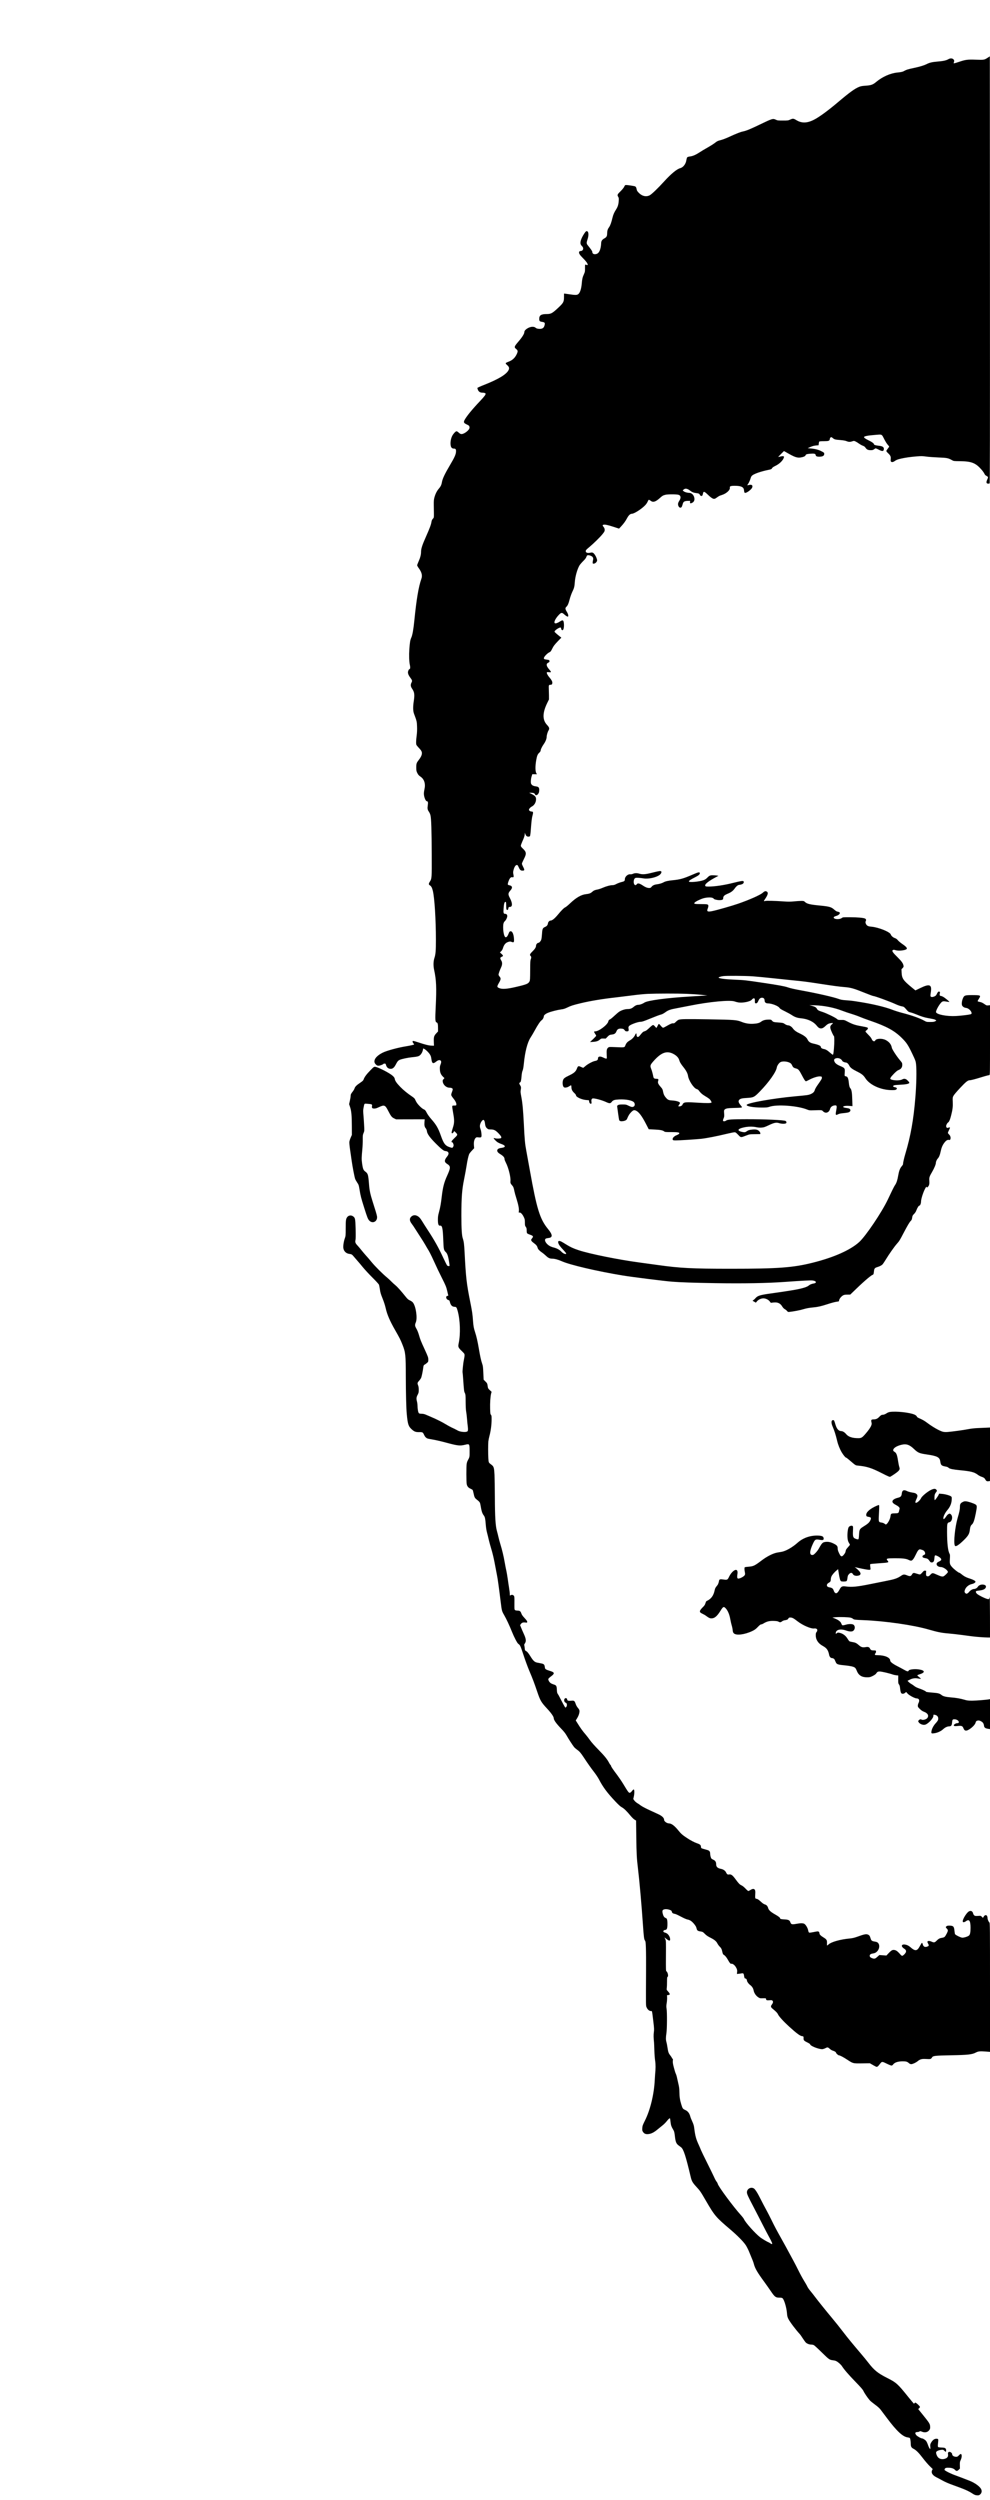 <?xml version="1.0" standalone="no"?>
<!DOCTYPE svg PUBLIC "-//W3C//DTD SVG 20010904//EN"
 "http://www.w3.org/TR/2001/REC-SVG-20010904/DTD/svg10.dtd">
<svg version="1.0" xmlns="http://www.w3.org/2000/svg"
 width="2798pt" height="7061pt" viewBox="0 0 2798 7061"
 preserveAspectRatio="xMidYMid meet">
<g transform="translate(0,7061) scale(0.1,-0.1)"
fill="#000000" stroke="none">
<path d="M27915 68980 c-93 -62 -104 -64 -329 -56 -240 9 -296 1 -478 -60
-148 -49 -163 -52 -153 -26 19 49 17 71 -8 96 -35 35 -93 35 -150 1 -57 -33
-146 -52 -302 -64 -147 -12 -224 -30 -304 -71 -77 -38 -190 -73 -364 -110
-158 -33 -214 -50 -263 -79 -48 -29 -91 -39 -205 -50 -195 -19 -422 -120 -594
-264 -95 -79 -142 -96 -293 -107 -100 -6 -143 -14 -190 -33 -123 -49 -270
-156 -597 -432 -287 -243 -538 -426 -684 -499 -194 -98 -346 -100 -496 -8 -77
47 -96 49 -168 16 -60 -28 -68 -29 -212 -29 -135 0 -154 2 -196 23 -83 40
-101 35 -449 -133 -281 -135 -383 -177 -486 -199 -72 -15 -176 -56 -379 -149
-118 -54 -204 -85 -296 -108 -27 -6 -66 -27 -94 -50 -49 -40 -131 -92 -275
-174 -47 -26 -126 -74 -175 -106 -117 -75 -193 -108 -272 -118 -35 -4 -71 -14
-79 -23 -8 -8 -19 -42 -24 -75 -15 -112 -89 -210 -173 -232 -95 -23 -263 -162
-458 -377 -179 -197 -356 -366 -412 -393 -97 -47 -208 -22 -299 69 -43 44 -58
66 -63 96 -10 63 -27 88 -65 96 -86 17 -188 31 -225 32 -38 1 -41 -1 -63 -48
-14 -29 -55 -80 -101 -125 -93 -90 -101 -108 -71 -157 20 -31 22 -45 17 -117
-6 -100 -26 -165 -71 -237 -58 -90 -85 -152 -106 -241 -32 -135 -62 -219 -94
-263 -41 -56 -55 -100 -56 -174 0 -81 -17 -112 -80 -146 -64 -35 -90 -75 -90
-141 0 -27 -7 -80 -14 -116 -28 -131 -78 -189 -163 -189 -46 0 -73 25 -73 66
0 20 -34 70 -125 182 -42 52 -43 74 -10 172 32 95 34 186 5 218 -29 30 -51 17
-101 -60 -82 -127 -118 -234 -99 -292 5 -17 23 -44 40 -59 58 -55 32 -137 -42
-137 -20 0 -32 -7 -39 -24 -16 -35 16 -87 106 -176 82 -80 135 -152 135 -183
0 -20 -2 -20 -61 -1 -14 5 -15 -8 -15 -98 1 -95 -1 -108 -31 -174 -40 -87 -50
-133 -62 -273 -12 -136 -47 -244 -91 -283 -38 -35 -80 -36 -270 -8 -74 11
-136 20 -137 20 -2 0 -3 -44 -3 -97 0 -142 -15 -168 -174 -316 -157 -146 -196
-167 -316 -167 -156 0 -210 -35 -210 -135 0 -63 11 -75 81 -86 69 -11 82 -24
75 -72 -16 -96 -61 -132 -161 -125 -49 3 -70 10 -98 31 -29 22 -46 27 -90 27
-95 0 -227 -84 -227 -146 0 -51 -59 -145 -170 -274 -119 -139 -125 -157 -60
-209 51 -41 52 -68 6 -160 -48 -95 -121 -159 -221 -196 -42 -15 -79 -34 -82
-42 -4 -10 11 -30 40 -55 57 -48 68 -88 39 -144 -63 -121 -288 -256 -690 -415
-101 -39 -186 -78 -189 -85 -2 -7 5 -33 16 -59 22 -49 63 -75 119 -75 47 0 90
-11 95 -25 10 -25 -29 -79 -151 -208 -228 -240 -384 -431 -442 -539 -34 -64
-21 -89 63 -127 66 -30 77 -43 77 -92 0 -63 -147 -179 -227 -179 -25 0 -44 10
-77 40 -24 22 -52 40 -63 40 -28 0 -99 -80 -128 -142 -53 -114 -57 -276 -10
-324 17 -17 35 -24 64 -24 52 0 65 -23 58 -100 -6 -70 -48 -162 -154 -340
-162 -273 -228 -412 -244 -513 -12 -72 -35 -120 -89 -182 -53 -61 -96 -148
-122 -244 -17 -64 -20 -101 -18 -231 6 -372 9 -332 -27 -373 -22 -25 -33 -50
-38 -84 -10 -74 -48 -178 -157 -423 -106 -238 -138 -338 -138 -429 0 -78 -23
-165 -70 -269 -22 -49 -40 -98 -40 -109 0 -10 22 -49 49 -86 81 -111 103 -203
71 -293 -79 -221 -140 -580 -200 -1184 -25 -248 -53 -407 -85 -478 -31 -68
-42 -132 -56 -327 -12 -175 -6 -356 16 -452 15 -63 8 -113 -14 -113 -16 0 -41
-56 -41 -90 0 -42 23 -95 69 -154 52 -68 56 -87 31 -135 -31 -61 -26 -109 16
-171 68 -99 77 -168 48 -355 -24 -153 -22 -277 6 -350 81 -217 82 -224 87
-365 4 -92 0 -174 -11 -257 -19 -143 -20 -236 -5 -266 7 -12 40 -52 74 -88 78
-81 92 -121 70 -197 -9 -29 -37 -80 -64 -115 -81 -105 -86 -119 -86 -232 0
-91 3 -105 30 -160 24 -48 42 -68 90 -101 107 -72 147 -202 111 -357 -9 -38
-16 -92 -16 -121 0 -92 49 -216 85 -216 30 0 38 -39 25 -117 -14 -88 -7 -124
32 -180 17 -23 37 -68 44 -100 23 -91 33 -427 36 -1103 3 -679 2 -685 -53
-771 -38 -59 -37 -83 2 -106 37 -22 61 -66 82 -153 48 -192 87 -816 87 -1387
0 -305 -8 -405 -41 -507 -32 -96 -35 -222 -9 -341 61 -282 71 -500 45 -1030
-19 -393 -16 -438 29 -455 28 -10 36 -48 36 -169 l0 -84 -46 -49 c-68 -73 -77
-102 -73 -238 l4 -115 -65 2 c-77 1 -185 28 -366 89 -73 24 -141 44 -153 44
-29 0 -27 -31 4 -68 14 -17 22 -33 18 -35 -12 -7 -141 -35 -218 -47 -224 -35
-552 -123 -667 -181 -123 -60 -208 -137 -229 -207 -15 -52 -6 -87 36 -129 27
-27 41 -33 74 -33 39 0 125 32 137 51 3 5 18 9 34 9 26 0 31 -5 40 -40 17 -63
57 -101 113 -107 69 -8 112 24 162 118 45 89 69 116 115 136 63 26 233 62 350
73 137 13 178 23 214 51 39 31 75 91 87 149 l11 50 30 -16 c46 -24 123 -99
158 -155 24 -37 34 -67 42 -126 17 -133 46 -150 135 -77 51 42 102 54 126 29
23 -22 21 -53 -4 -117 -17 -43 -20 -68 -17 -133 5 -93 28 -146 90 -207 l40
-39 -27 -29 c-24 -25 -27 -35 -22 -71 12 -88 100 -169 184 -169 54 0 90 -14
97 -38 4 -12 -5 -47 -20 -85 -17 -42 -24 -74 -20 -90 3 -14 30 -55 60 -92 58
-70 90 -137 84 -176 -3 -22 -8 -24 -58 -24 -52 0 -55 -1 -58 -27 -2 -14 9 -93
24 -175 40 -219 38 -291 -10 -435 -21 -64 -36 -124 -32 -133 9 -24 39 -14 54
18 7 15 17 27 21 27 5 0 27 -20 50 -45 51 -55 49 -60 -56 -160 -69 -66 -91
-105 -58 -105 19 0 45 -51 45 -88 0 -17 -8 -40 -19 -53 -17 -22 -21 -22 -62
-10 -152 45 -195 98 -279 336 -74 210 -129 306 -268 464 -56 64 -108 135 -132
183 -36 69 -46 80 -87 98 -29 13 -74 49 -118 95 -64 66 -89 104 -129 194 -6
13 -35 40 -64 60 -147 99 -256 188 -348 282 -106 110 -148 170 -158 231 -5 27
-20 49 -60 85 -84 76 -401 239 -488 251 -38 5 -41 3 -141 -99 -107 -109 -168
-191 -189 -255 -11 -31 -28 -48 -93 -92 -104 -69 -150 -114 -164 -162 -6 -21
-29 -60 -50 -87 -52 -66 -61 -86 -61 -130 0 -21 -10 -81 -22 -133 l-21 -96 27
-81 c37 -112 49 -235 50 -533 l1 -255 -33 -75 c-18 -41 -35 -95 -38 -120 -3
-26 5 -120 20 -220 13 -96 34 -240 46 -320 25 -176 78 -450 97 -505 7 -22 34
-69 58 -105 41 -60 46 -74 65 -190 31 -191 45 -243 132 -519 88 -279 105 -322
144 -364 94 -102 238 -26 220 116 -4 26 -22 96 -41 155 -18 59 -56 179 -84
267 -65 204 -89 318 -101 480 -23 287 -29 308 -111 369 -49 37 -64 77 -85 222
-17 123 -16 172 7 409 7 72 12 190 11 264 -1 121 1 139 24 192 24 58 24 59 14
236 -6 98 -12 201 -15 228 -14 158 -14 181 1 253 25 125 12 114 117 106 120
-9 129 -14 121 -64 -9 -54 6 -70 66 -70 36 0 70 11 133 41 148 71 174 60 258
-105 78 -151 100 -180 166 -213 l58 -28 404 1 404 1 -6 -76 c-8 -92 2 -140 37
-181 16 -20 28 -49 32 -82 10 -77 84 -179 254 -349 147 -148 225 -209 266
-209 38 0 74 -18 86 -44 14 -31 -1 -71 -48 -128 -19 -22 -39 -57 -45 -78 -14
-47 1 -77 59 -114 103 -65 102 -106 -4 -340 -83 -183 -118 -319 -149 -581 -23
-201 -42 -304 -77 -435 -26 -95 -32 -134 -32 -220 0 -125 18 -175 60 -167 62
12 80 -69 93 -428 9 -240 15 -268 70 -319 49 -47 75 -136 105 -358 4 -36 3
-38 -23 -38 -15 0 -35 8 -44 18 -9 10 -56 103 -105 208 -140 302 -256 509
-447 799 -61 94 -131 203 -155 244 -54 90 -98 135 -156 157 -55 21 -104 12
-148 -26 -59 -52 -55 -122 13 -208 21 -27 69 -97 105 -156 37 -59 102 -160
144 -224 43 -64 102 -160 132 -212 29 -52 61 -106 70 -120 31 -46 92 -163 152
-295 122 -266 154 -334 243 -511 111 -219 129 -264 155 -379 11 -49 23 -100
26 -112 5 -18 2 -23 -13 -23 -67 0 -51 -100 19 -118 27 -7 33 -14 44 -60 24
-92 66 -132 138 -132 40 0 53 -17 79 -110 73 -258 87 -659 30 -922 -21 -100
-13 -120 89 -218 73 -71 78 -79 78 -118 0 -23 -9 -83 -20 -134 -20 -87 -45
-341 -36 -356 2 -4 9 -79 15 -167 25 -360 26 -365 52 -417 16 -32 19 -62 19
-240 1 -132 6 -229 15 -278 8 -41 19 -138 25 -215 6 -77 15 -169 21 -205 5
-35 7 -81 4 -102 -6 -34 -11 -39 -46 -48 -51 -14 -179 3 -229 29 -74 40 -117
62 -190 95 -41 19 -115 60 -165 91 -96 59 -260 141 -415 207 -52 22 -120 51
-150 64 -37 16 -75 24 -116 24 -45 0 -65 5 -77 18 -19 20 -37 122 -37 207 0
34 -7 87 -15 118 -22 85 -19 120 17 190 29 55 33 71 33 142 0 54 -6 94 -17
123 -26 61 -23 80 21 127 22 24 49 61 60 82 18 36 50 189 66 316 6 41 11 51
37 65 18 10 48 31 67 49 34 30 36 35 36 95 -1 58 -8 79 -97 274 -118 256 -128
282 -168 420 -18 63 -48 137 -71 176 -45 77 -48 106 -17 180 50 121 4 445 -80
557 -15 20 -48 44 -83 60 -48 21 -70 40 -117 98 -135 169 -238 284 -296 332
-35 28 -87 76 -117 107 -30 31 -81 79 -114 106 -138 115 -337 314 -440 438
-60 74 -137 163 -171 199 -33 37 -87 100 -119 141 -32 41 -82 100 -111 131
-61 65 -71 93 -57 158 7 30 8 140 4 311 -8 295 -13 315 -77 359 -49 34 -118
26 -155 -18 -43 -52 -49 -92 -49 -324 0 -205 -1 -219 -25 -284 -31 -85 -50
-214 -41 -275 13 -87 76 -150 163 -162 76 -11 79 -13 147 -94 36 -42 81 -95
101 -117 20 -22 85 -98 143 -170 59 -71 182 -204 274 -295 92 -91 172 -178
178 -195 7 -16 18 -77 27 -134 11 -83 26 -134 75 -255 39 -96 71 -197 89 -276
39 -176 118 -360 264 -614 130 -228 153 -273 208 -411 88 -220 96 -291 96
-900 1 -464 12 -906 27 -1060 27 -292 46 -350 142 -437 71 -64 111 -79 207
-77 98 2 107 -3 140 -76 25 -55 56 -88 97 -104 15 -6 85 -19 155 -31 70 -11
236 -49 368 -85 337 -91 396 -97 546 -59 119 29 121 25 121 -188 0 -167 3
-154 -55 -264 -10 -17 -22 -55 -27 -85 -13 -68 -12 -520 1 -579 14 -62 45 -99
103 -125 29 -13 57 -29 63 -37 6 -7 19 -51 28 -98 21 -103 33 -129 80 -166 93
-74 101 -85 114 -159 33 -191 48 -236 97 -302 30 -39 41 -93 53 -258 6 -78 20
-168 36 -225 14 -52 36 -142 49 -200 14 -58 42 -164 64 -235 46 -150 82 -303
123 -530 16 -88 36 -191 44 -230 20 -92 53 -332 106 -760 30 -249 33 -260 97
-371 62 -106 154 -303 222 -474 59 -148 148 -318 177 -338 54 -37 63 -57 146
-309 46 -142 120 -344 164 -448 101 -238 138 -337 228 -601 85 -250 110 -292
278 -473 115 -123 187 -227 187 -269 0 -54 73 -156 225 -312 63 -65 107 -122
140 -180 54 -96 165 -267 208 -322 16 -20 56 -55 88 -78 67 -47 104 -90 183
-210 103 -158 214 -315 300 -425 47 -61 107 -150 133 -200 113 -219 232 -379
466 -627 93 -98 145 -145 186 -166 60 -33 135 -106 245 -240 38 -45 87 -94
111 -107 l42 -25 6 -463 c6 -477 13 -606 47 -887 43 -356 102 -1027 140 -1580
25 -365 33 -425 59 -460 17 -24 20 -50 26 -216 4 -104 6 -394 4 -644 -5 -1024
-6 -971 14 -1022 24 -61 76 -108 121 -108 39 0 31 31 72 -305 22 -186 24 -219
13 -295 -10 -76 -9 -150 6 -295 2 -22 6 -123 9 -224 3 -101 13 -229 22 -285
16 -96 15 -240 -1 -386 -2 -25 -7 -96 -10 -158 -19 -400 -127 -847 -278 -1147
-63 -126 -70 -147 -74 -210 -4 -58 -1 -76 16 -103 35 -55 76 -74 147 -68 86 7
162 44 263 128 48 40 115 94 148 120 33 25 86 78 118 118 54 67 79 89 91 77 3
-2 9 -46 15 -98 9 -93 25 -137 84 -235 19 -32 28 -68 40 -175 18 -158 39 -207
106 -256 24 -18 55 -41 69 -52 69 -53 132 -248 271 -836 28 -119 54 -164 158
-277 108 -117 119 -133 270 -393 249 -428 284 -468 679 -804 209 -177 375
-345 446 -449 25 -37 66 -116 92 -177 109 -262 126 -303 140 -359 33 -126 96
-235 300 -513 49 -67 129 -181 178 -253 111 -164 138 -185 242 -185 55 0 76
-4 92 -18 45 -41 110 -258 123 -411 7 -90 14 -119 40 -171 41 -84 218 -318
328 -435 8 -8 43 -58 77 -111 34 -53 73 -106 85 -119 37 -35 99 -60 152 -60
26 0 62 -7 79 -16 17 -9 120 -103 227 -209 206 -202 214 -207 320 -220 30 -3
68 -13 85 -22 55 -29 133 -97 162 -143 60 -94 192 -247 385 -445 154 -159 205
-218 223 -258 23 -52 115 -189 176 -259 17 -21 84 -76 148 -123 81 -59 132
-105 164 -148 26 -34 108 -143 182 -242 265 -354 440 -518 574 -536 30 -4 59
-12 65 -18 14 -14 26 -86 27 -159 0 -82 18 -116 79 -146 74 -38 149 -113 262
-262 57 -75 143 -176 191 -223 l89 -87 -17 -32 c-35 -72 9 -144 122 -201 38
-19 108 -56 156 -83 101 -55 174 -87 318 -139 329 -118 421 -158 542 -236 59
-38 83 -48 128 -51 46 -3 60 0 84 19 43 34 59 80 45 132 -21 82 -174 198 -348
265 -161 63 -320 123 -416 158 -55 20 -142 59 -193 86 -81 44 -92 53 -86 72
12 43 41 52 143 46 64 -3 122 -26 153 -60 35 -39 62 -38 104 4 l34 34 -2 94
c-2 83 1 99 25 150 37 77 36 168 -1 168 -8 0 -32 -18 -52 -40 -30 -32 -44 -40
-73 -40 -67 0 -117 32 -117 75 0 28 -43 65 -75 65 -34 0 -49 -24 -41 -70 8
-52 -12 -92 -57 -113 -80 -38 -165 -30 -219 21 -37 34 -71 124 -59 155 11 29
75 57 148 64 48 5 54 3 83 -26 41 -40 50 -39 50 7 0 63 -27 82 -122 83 -35 1
-74 4 -88 8 -28 8 -29 21 -15 155 9 77 3 86 -54 86 -58 0 -112 -44 -156 -129
-14 -27 -16 -49 -12 -98 4 -35 2 -63 -2 -63 -15 0 -42 50 -67 123 -13 38 -35
85 -49 103 -26 33 -90 74 -118 74 -30 0 -139 63 -162 94 -44 57 -31 86 39 86
17 0 41 7 53 15 19 14 26 13 68 -5 87 -37 167 -18 213 50 20 30 23 45 20 97
-5 74 -20 99 -214 339 l-123 152 25 23 c13 12 24 29 24 38 0 21 -106 121 -129
121 -10 0 -21 -7 -25 -15 -3 -8 -9 -15 -14 -15 -5 0 -77 85 -160 188 -301 375
-338 408 -602 541 -260 132 -364 215 -527 427 -43 56 -136 170 -208 254 -238
280 -373 444 -481 585 -124 162 -234 300 -348 436 -137 163 -397 486 -468 582
-38 51 -98 127 -133 169 -36 42 -75 98 -87 125 -11 26 -53 100 -93 164 -40 64
-109 190 -153 280 -44 90 -115 227 -157 304 -43 77 -102 187 -133 245 -30 58
-107 197 -170 310 -173 309 -216 389 -309 580 -47 96 -105 209 -128 250 -42
75 -149 279 -220 420 -51 101 -111 191 -141 214 -83 61 -204 -1 -204 -104 1
-50 28 -111 185 -410 76 -146 191 -368 255 -495 64 -126 144 -279 178 -340 77
-139 106 -205 95 -216 -5 -5 -28 4 -53 21 -25 17 -48 30 -51 30 -16 0 -179 97
-229 135 -145 112 -423 422 -463 517 -8 18 -45 67 -82 108 -219 241 -643 814
-660 891 -4 17 -19 45 -34 62 -15 18 -47 77 -71 132 -25 55 -113 235 -196 401
-83 165 -160 325 -172 355 -11 30 -38 92 -59 139 -81 174 -104 258 -133 489
-8 65 -21 108 -54 180 -25 53 -50 116 -56 141 -26 98 -71 154 -153 190 -57 25
-68 41 -101 149 -38 120 -53 218 -54 355 -1 94 -8 144 -31 240 -16 67 -34 147
-40 178 -6 31 -20 76 -32 99 -11 23 -36 103 -55 178 -28 108 -33 147 -28 188
5 43 3 54 -10 59 -9 3 -16 12 -16 19 0 7 -20 39 -45 71 -51 65 -59 89 -81 229
-8 55 -21 122 -29 149 -19 63 -19 127 0 252 18 120 21 590 4 692 -9 53 -8 86
4 160 8 50 13 121 11 156 l-2 65 36 3 c55 4 54 33 -3 96 -46 51 -47 53 -40
102 4 28 7 108 7 179 0 101 3 131 14 135 33 13 7 137 -32 159 -14 8 -15 64
-13 435 3 421 3 428 -19 475 l-22 48 43 -34 c84 -69 117 -75 117 -22 0 78 -64
168 -133 186 -55 14 -73 36 -50 61 9 10 26 18 37 18 53 1 70 41 70 170 0 118
-13 161 -54 170 -14 3 -35 21 -47 39 -26 39 -48 129 -39 164 12 50 118 60 215
21 32 -13 43 -23 48 -45 7 -36 29 -55 74 -62 36 -5 60 -16 232 -105 54 -28
118 -54 143 -58 24 -3 65 -20 90 -37 59 -39 142 -141 155 -192 23 -89 29 -93
143 -111 31 -4 52 -18 96 -63 41 -42 84 -72 154 -107 118 -59 169 -101 201
-164 14 -27 40 -64 58 -82 51 -49 65 -77 81 -153 9 -44 21 -74 32 -80 46 -27
83 -70 126 -147 52 -93 77 -121 101 -112 23 8 79 -29 110 -73 44 -65 57 -105
50 -163 l-6 -53 54 6 c30 3 68 8 84 12 43 8 55 -5 64 -66 8 -61 16 -79 36 -79
21 0 45 -29 45 -54 0 -32 45 -96 91 -130 54 -41 87 -92 99 -156 13 -71 65
-148 127 -189 44 -30 54 -32 118 -30 99 3 105 1 105 -20 0 -34 24 -44 98 -36
60 6 69 4 86 -14 22 -25 16 -61 -20 -108 -38 -50 -32 -75 29 -124 91 -74 128
-113 146 -154 26 -57 156 -200 313 -343 221 -201 319 -272 376 -272 28 0 36
-16 33 -63 -3 -51 15 -70 107 -114 51 -24 76 -42 82 -59 19 -50 269 -142 352
-130 20 4 58 17 83 31 53 28 65 25 122 -26 25 -23 60 -43 87 -50 43 -11 86
-40 86 -59 0 -15 61 -70 78 -70 29 0 120 -47 230 -119 176 -115 164 -112 424
-109 l224 3 79 -46 c44 -25 88 -49 98 -52 27 -10 52 7 98 69 65 85 64 85 196
20 63 -31 125 -56 138 -56 16 0 33 11 47 31 43 58 135 89 270 89 98 0 127 -8
175 -50 22 -20 44 -30 66 -30 39 0 126 39 177 80 78 62 119 73 249 66 125 -7
131 -5 163 45 29 46 77 51 538 60 482 9 593 21 701 78 67 35 116 40 287 27
l112 -9 0 1820 c0 1683 -1 1822 -17 1834 -24 21 -53 89 -53 129 0 83 -63 107
-105 41 l-25 -40 -30 31 c-31 30 -32 31 -110 25 -69 -4 -83 -2 -104 14 -13 11
-27 32 -31 49 -16 75 -71 99 -130 59 -63 -44 -165 -209 -165 -269 0 -26 4 -30
27 -30 14 0 41 11 58 24 96 73 135 20 135 -181 0 -134 -13 -196 -47 -223 -38
-30 -150 -63 -193 -57 -52 7 -191 78 -200 102 -4 11 -10 52 -14 90 -12 126
-33 147 -146 148 -44 0 -65 -4 -80 -18 -26 -24 -25 -31 10 -67 39 -38 38 -61
-6 -145 -48 -91 -60 -102 -126 -113 -72 -11 -102 -28 -158 -84 -51 -53 -74
-57 -141 -26 -55 25 -107 26 -116 3 -4 -9 3 -33 15 -54 30 -52 28 -68 -13 -85
-72 -30 -118 -9 -136 62 -6 25 -17 43 -23 41 -6 -2 -30 -39 -53 -83 -83 -157
-134 -163 -281 -33 -24 20 -64 45 -89 53 -148 51 -199 -28 -71 -107 36 -23 51
-52 43 -87 -8 -36 -80 -110 -107 -110 -11 0 -32 15 -46 32 -61 74 -112 117
-153 128 -67 18 -96 5 -176 -77 l-71 -75 -100 7 -99 7 -57 -51 c-45 -41 -63
-51 -92 -51 -41 0 -109 32 -118 55 -19 50 8 79 84 91 56 8 87 24 122 61 58 61
75 158 38 218 -22 36 -51 50 -120 60 -64 9 -87 27 -104 84 -20 69 -32 89 -66
106 -54 28 -104 19 -309 -55 -89 -32 -138 -43 -220 -51 -258 -24 -514 -95
-591 -165 -21 -19 -40 -34 -44 -34 -3 0 -5 31 -3 69 3 86 -12 108 -103 163
-70 42 -110 82 -110 111 0 35 -20 57 -51 57 -16 0 -72 -9 -124 -21 -53 -11
-104 -18 -114 -14 -13 4 -22 22 -30 64 -12 63 -57 143 -99 178 -33 28 -108 30
-225 8 -137 -26 -159 -20 -182 48 -17 50 -53 69 -142 74 -112 6 -143 12 -143
28 0 23 -47 60 -149 117 -117 66 -175 119 -190 174 -16 58 -45 92 -93 105 -26
7 -62 30 -97 63 -71 66 -114 96 -139 96 -38 0 -44 23 -37 123 7 94 0 130 -29
149 -23 15 -62 7 -106 -22 -25 -16 -52 -30 -60 -30 -8 0 -45 31 -81 70 -39 41
-85 78 -110 89 -50 21 -83 55 -161 161 -95 130 -133 159 -196 147 -38 -7 -58
7 -81 57 -21 48 -77 88 -141 101 -103 21 -140 57 -140 135 0 59 -24 98 -74
121 -23 10 -50 26 -59 36 -19 22 -36 92 -37 149 0 50 -25 79 -83 94 -103 27
-153 43 -164 52 -7 6 -13 25 -13 43 0 41 -29 67 -103 91 -76 25 -190 84 -292
152 -128 85 -165 117 -238 207 -111 138 -198 204 -270 205 -57 0 -137 57 -137
97 0 57 -54 111 -160 161 -25 11 -134 62 -243 112 -112 51 -223 110 -255 134
-31 24 -79 57 -106 72 -26 16 -62 48 -78 70 l-30 42 17 78 c18 87 17 185 -3
192 -11 3 -24 -8 -69 -65 -10 -12 -29 -25 -43 -28 -28 -6 -49 22 -190 256 -42
69 -117 179 -166 245 -116 153 -174 239 -174 257 0 8 -7 20 -16 28 -8 7 -25
31 -36 53 -52 103 -132 202 -298 371 -104 105 -206 219 -245 275 -37 52 -91
122 -119 155 -91 105 -150 187 -233 322 l-51 81 30 48 c43 68 66 126 74 183 7
54 -1 75 -52 135 -18 21 -43 67 -54 101 -30 89 -43 99 -128 90 -77 -8 -112 3
-112 34 0 24 -24 44 -47 39 -48 -9 -51 -101 -4 -124 36 -18 43 -30 43 -69 0
-25 -7 -45 -21 -58 -11 -12 -22 -19 -24 -16 -22 30 -86 148 -132 239 -31 63
-67 129 -80 145 -18 25 -23 46 -27 122 -5 108 -15 125 -90 147 -27 8 -65 25
-84 38 -39 26 -74 89 -67 118 3 11 36 43 74 71 118 87 108 119 -51 163 -30 9
-69 24 -86 35 -27 16 -32 26 -37 72 -8 66 -27 84 -102 98 -30 6 -80 16 -111
22 -74 14 -116 53 -192 177 -61 98 -93 136 -134 156 -20 10 -24 22 -29 83 -4
39 -10 76 -13 81 -4 6 5 28 20 49 40 59 32 128 -33 268 -28 61 -62 141 -77
178 l-27 68 22 30 c28 40 61 51 126 43 52 -6 53 -6 53 20 0 19 -21 49 -74 106
-54 57 -79 93 -91 129 -20 60 -45 81 -100 81 -58 0 -83 9 -92 34 -4 11 -6 97
-4 189 2 137 0 172 -13 191 -20 32 -62 41 -92 21 -24 -15 -24 -15 -25 17 0 45
-8 107 -24 208 -8 47 -24 153 -35 235 -12 83 -28 177 -35 210 -12 52 -33 155
-49 248 -22 124 -31 167 -57 277 -16 69 -45 176 -65 239 -19 62 -44 153 -55
203 -11 49 -31 128 -44 175 -41 141 -57 401 -59 948 -1 259 -6 547 -10 640 -9
190 -21 234 -75 276 -96 73 -90 62 -99 189 -8 133 -8 386 0 480 4 36 18 107
32 158 35 128 59 305 60 448 1 107 -1 124 -18 143 -17 18 -20 41 -24 174 -5
160 8 351 29 430 l13 47 -51 47 c-45 42 -52 54 -58 98 -11 88 -15 98 -66 147
-27 26 -49 49 -50 50 0 2 -4 89 -9 193 -7 165 -11 199 -34 263 -30 87 -55 202
-91 412 -34 202 -68 354 -105 465 -41 127 -49 170 -61 324 -14 200 -24 268
-84 566 -99 497 -118 663 -155 1385 -11 218 -22 299 -50 382 -28 83 -40 269
-40 642 0 523 17 741 80 1046 21 102 50 262 65 355 24 158 49 271 74 338 6 15
40 59 76 97 l66 70 -7 84 c-7 93 9 164 48 206 19 20 27 22 83 16 83 -8 90 0
82 103 -3 43 -14 98 -23 122 -27 71 -28 109 -4 171 19 51 58 98 81 98 20 0 38
-35 44 -87 10 -87 23 -119 61 -153 32 -27 41 -30 105 -30 91 0 134 -22 222
-113 68 -71 89 -109 68 -130 -16 -16 -124 -21 -166 -7 -20 7 -39 9 -42 6 -8
-8 53 -76 100 -111 22 -16 74 -41 115 -55 128 -43 132 -95 9 -110 -77 -9 -114
-29 -123 -65 -8 -34 17 -70 74 -105 99 -61 132 -99 132 -152 0 -14 18 -59 39
-100 69 -131 138 -403 128 -509 -5 -61 0 -76 49 -131 33 -37 43 -63 64 -170 6
-32 31 -122 56 -200 56 -179 77 -293 68 -355 -6 -44 -6 -46 15 -40 33 8 82
-40 121 -120 31 -62 34 -76 35 -160 0 -81 3 -95 25 -125 21 -27 25 -44 25 -99
0 -40 5 -72 13 -82 7 -8 41 -25 74 -36 79 -27 101 -46 86 -75 -6 -11 -19 -31
-30 -43 -32 -35 -17 -66 60 -122 67 -49 94 -83 106 -133 9 -38 50 -83 119
-130 33 -22 87 -67 120 -98 63 -61 106 -80 184 -80 61 0 160 -28 255 -70 232
-105 1006 -286 1725 -404 250 -42 1199 -161 1393 -175 253 -20 588 -31 1227
-42 790 -13 1471 -1 1978 36 493 35 713 47 773 39 108 -13 124 -72 23 -86 -57
-9 -101 -28 -144 -64 -15 -13 -64 -35 -109 -49 -154 -49 -337 -80 -973 -170
-277 -38 -356 -63 -410 -127 -15 -18 -41 -43 -57 -54 l-29 -22 47 -27 46 -27
31 37 c40 49 117 85 183 85 67 0 147 -40 183 -92 23 -35 29 -38 56 -31 17 4
60 8 96 8 87 0 149 -36 196 -114 22 -36 47 -62 75 -78 24 -13 53 -37 65 -53
20 -25 28 -28 65 -23 121 13 301 48 382 73 95 29 183 45 301 55 115 10 221 34
394 91 90 30 199 59 241 66 l77 12 11 41 c12 44 64 105 115 132 23 13 56 18
115 18 l82 1 83 80 c253 248 488 454 544 475 30 11 35 22 43 102 9 82 23 98
99 121 70 21 125 51 152 85 13 16 52 76 87 132 85 141 240 361 305 434 76 86
86 103 191 304 119 226 170 313 208 350 23 22 31 42 38 90 8 54 14 66 53 104
29 29 52 63 66 103 28 74 66 134 87 134 20 0 44 59 44 108 0 80 69 292 128
392 19 32 27 40 30 28 5 -24 14 -23 40 5 33 35 44 83 37 167 -8 90 2 121 81
255 57 97 104 210 104 251 0 34 26 94 55 124 33 35 61 101 79 192 23 110 51
179 101 247 51 69 93 95 136 86 25 -6 30 -3 39 20 16 43 1 96 -36 132 -19 17
-34 39 -34 47 0 9 14 45 32 80 18 36 29 69 25 73 -4 4 -24 1 -44 -6 -33 -12
-38 -12 -50 5 -7 10 -13 26 -13 36 0 33 28 86 53 103 32 20 60 87 91 212 40
158 49 243 43 373 -5 112 -4 123 19 168 14 29 91 120 189 224 164 175 218 218
274 218 32 0 163 34 326 85 77 24 156 46 175 50 19 4 43 9 53 11 16 5 17 61
17 989 l0 984 -47 -5 c-36 -4 -55 -1 -74 13 -91 63 -116 75 -170 85 -33 6 -59
15 -59 22 0 7 16 36 35 66 63 100 56 104 -190 105 -208 0 -226 -7 -264 -100
-29 -71 -37 -160 -19 -194 20 -37 61 -63 112 -68 71 -8 156 -91 156 -152 0
-15 -10 -23 -37 -30 -60 -15 -271 -40 -405 -47 -254 -14 -542 41 -563 107 -12
35 75 198 144 272 39 41 63 45 165 26 31 -5 62 -9 67 -7 12 4 -117 111 -173
143 -24 14 -53 25 -65 25 -32 0 -45 30 -32 70 9 26 9 35 -4 47 -23 23 -51 2
-78 -57 -18 -39 -32 -54 -64 -70 -53 -25 -101 -26 -114 -2 -7 13 -5 47 5 108
38 229 -29 258 -296 128 l-138 -67 -109 89 c-234 192 -273 249 -281 413 l-4
96 32 33 c28 30 31 38 25 70 -11 63 -54 123 -159 227 -153 150 -180 192 -136
215 15 8 33 6 71 -6 98 -32 319 -1 319 46 0 29 -35 65 -129 129 -50 34 -106
81 -126 106 -26 31 -50 49 -84 60 -50 16 -104 64 -116 103 -21 71 -347 202
-545 219 -89 7 -124 23 -150 66 -22 36 -25 69 -9 98 14 27 4 54 -26 67 -46 21
-208 35 -417 36 -204 1 -207 1 -240 -24 -56 -41 -196 -39 -222 4 -13 21 10 41
65 56 57 15 104 52 104 80 0 25 -12 32 -76 45 -15 2 -49 25 -77 50 -87 78
-137 93 -417 120 -271 26 -359 47 -413 99 -31 29 -38 31 -105 31 -40 0 -131
-6 -202 -13 -101 -10 -166 -11 -290 -2 -268 19 -500 24 -534 12 -41 -14 -40
-4 8 66 72 106 88 169 49 196 -38 27 -69 19 -120 -28 -65 -61 -384 -203 -703
-312 -157 -55 -577 -175 -712 -204 -148 -32 -177 -16 -138 77 8 19 15 48 15
63 0 50 -17 55 -206 55 -188 0 -214 6 -180 44 29 32 166 98 251 122 91 25 206
29 253 10 17 -7 32 -17 32 -21 0 -18 88 -42 155 -43 92 0 115 12 115 61 0 51
34 82 129 121 96 40 147 79 197 149 47 66 95 102 135 102 16 0 47 7 69 16 41
17 59 47 46 80 -9 23 -72 14 -288 -40 -258 -66 -528 -106 -705 -106 -76 0 -93
6 -93 35 0 43 100 121 285 221 l90 48 -45 8 c-25 3 -76 7 -115 7 -78 1 -97 -8
-163 -75 -25 -26 -61 -50 -98 -63 -116 -44 -414 -70 -414 -37 0 21 51 57 156
109 117 59 156 91 152 126 -4 39 -35 32 -206 -42 -250 -109 -352 -138 -552
-157 -130 -12 -219 -32 -264 -59 -41 -24 -118 -48 -184 -56 -77 -9 -127 -32
-157 -71 -23 -29 -32 -34 -69 -34 -50 0 -102 20 -164 61 -109 74 -159 85 -186
44 -36 -54 -86 -15 -86 68 0 60 22 105 56 113 29 7 125 1 224 -15 138 -23 360
26 454 100 38 30 60 77 45 95 -18 22 -53 17 -245 -31 -199 -51 -284 -58 -373
-31 -72 21 -129 20 -182 -3 -26 -12 -54 -17 -75 -14 -67 11 -154 -67 -154
-139 0 -49 -17 -63 -98 -81 -38 -9 -100 -32 -137 -51 -49 -27 -79 -36 -114
-36 -65 0 -179 -31 -279 -75 -46 -20 -109 -41 -140 -47 -83 -15 -110 -27 -159
-70 -46 -40 -81 -52 -178 -63 -130 -15 -275 -99 -441 -257 -57 -55 -119 -105
-137 -113 -37 -15 -113 -91 -209 -208 -92 -110 -162 -167 -206 -167 -33 0 -69
-36 -75 -77 -9 -53 -32 -82 -83 -103 -65 -28 -77 -54 -85 -190 -4 -64 -13
-137 -19 -160 -13 -49 -59 -100 -89 -100 -25 0 -61 -45 -61 -77 0 -46 -30 -94
-100 -163 -50 -49 -70 -76 -70 -94 0 -13 5 -28 11 -31 24 -15 29 -55 12 -93
-15 -32 -18 -75 -19 -318 -1 -236 -4 -285 -18 -311 -34 -68 -84 -88 -386 -158
-252 -59 -386 -68 -470 -33 -69 30 -69 42 -6 153 54 94 57 125 16 172 -16 18
-30 43 -30 54 0 28 33 122 69 199 40 83 42 148 6 205 -35 57 -33 82 9 99 53
22 54 34 2 83 l-47 43 34 33 c22 20 40 51 50 83 31 106 79 161 161 184 41 11
52 11 89 -4 61 -24 71 -8 62 104 -8 106 -40 186 -79 196 -34 8 -51 -7 -72 -64
-40 -108 -89 -135 -117 -64 -24 59 -37 147 -37 244 0 95 13 140 50 173 27 24
55 78 65 123 9 45 -15 82 -55 82 -50 0 -57 22 -47 156 9 131 26 188 54 182 16
-3 18 -16 19 -99 1 -110 6 -129 33 -129 15 0 22 10 28 43 8 40 11 42 43 42 76
0 78 103 5 242 -62 117 -60 144 17 232 61 70 46 124 -37 138 -20 3 -39 13 -42
21 -10 25 37 154 67 184 23 22 34 27 58 22 40 -8 46 6 32 79 -11 53 -10 71 4
127 22 85 58 140 92 140 21 0 29 -9 50 -57 37 -83 58 -103 111 -103 61 0 64
18 20 104 -21 39 -37 81 -37 92 0 12 25 70 55 129 80 155 75 201 -31 301 -39
37 -54 58 -54 78 0 15 20 70 44 124 49 108 66 160 67 212 l0 35 15 -40 c8 -22
24 -48 35 -57 29 -25 85 -24 99 1 5 11 15 80 20 153 21 276 30 353 51 429 24
89 18 109 -30 109 -34 0 -71 26 -71 49 0 27 37 69 78 90 74 38 121 119 122
208 0 67 -27 99 -125 148 l-70 34 52 1 c67 0 101 -13 113 -45 19 -49 83 -21
109 48 6 16 11 50 11 77 0 70 -21 91 -100 101 -66 8 -106 29 -128 70 -17 32
-10 146 15 219 l18 55 69 -2 c66 -2 68 -2 52 16 -39 43 -44 203 -10 388 21
118 39 162 84 203 25 23 40 46 40 61 0 33 38 112 88 183 49 69 82 152 82 205
0 46 26 136 51 177 34 56 26 89 -40 159 -135 144 -132 341 7 625 l47 95 0 110
c-1 61 -3 150 -5 198 -5 95 0 107 51 107 35 0 49 18 49 60 0 37 -28 86 -86
152 -42 47 -77 115 -70 135 5 11 17 13 61 8 71 -9 72 4 5 80 -82 94 -91 158
-27 188 28 13 37 23 37 41 0 32 -12 39 -84 47 -67 8 -81 18 -72 52 9 38 94
125 145 150 40 19 51 31 81 93 44 90 74 128 179 237 l86 88 -35 27 c-88 69
-152 125 -157 140 -12 29 138 132 172 118 8 -3 15 -16 15 -29 0 -29 24 -52 44
-44 24 9 39 85 34 169 -7 117 -29 131 -113 75 -58 -39 -115 -60 -138 -51 -47
18 6 133 111 242 63 65 86 67 146 12 47 -43 95 -72 108 -64 20 13 6 72 -32
134 -47 76 -50 107 -14 141 39 36 62 89 95 217 17 64 50 158 74 207 51 104 62
147 70 269 10 157 67 363 131 475 15 25 62 80 104 122 52 50 81 88 90 115 7
21 18 42 24 46 20 14 69 8 112 -13 52 -24 70 -65 54 -119 -6 -19 -10 -50 -10
-67 0 -29 3 -33 25 -33 34 0 73 26 91 62 14 27 14 35 -2 83 -21 69 -72 146
-106 163 -20 9 -38 10 -75 2 -64 -15 -111 -5 -124 24 -16 34 -1 55 99 137 120
100 303 279 373 367 51 64 59 79 59 116 0 32 -8 52 -30 82 -36 47 -36 52 -7
63 35 13 122 -4 289 -59 l153 -50 54 57 c78 84 127 151 174 239 45 84 90 124
137 124 66 0 290 146 383 250 25 28 53 70 62 95 10 24 23 46 30 49 8 3 30 -8
51 -25 69 -55 138 -36 257 70 78 70 93 79 162 97 63 17 314 17 370 0 71 -21
78 -90 19 -177 -14 -20 -27 -52 -30 -71 -8 -46 20 -106 52 -114 40 -10 56 12
83 113 15 56 53 76 141 77 l65 1 -3 -32 c-4 -41 10 -48 54 -27 53 25 76 68 70
127 -9 87 -73 157 -143 157 -58 0 -134 22 -161 46 l-27 24 28 25 c45 40 107
28 184 -34 50 -40 99 -59 170 -67 71 -8 88 -17 105 -52 15 -31 49 -40 67 -19
6 8 15 34 19 58 12 69 36 65 129 -24 138 -132 180 -149 244 -102 74 54 96 66
149 81 133 39 250 142 237 211 -8 40 24 53 135 53 178 0 253 -33 264 -115 10
-78 13 -85 37 -85 47 0 172 95 194 147 27 66 -11 97 -91 75 -47 -12 -55 -9
-34 15 24 28 64 112 82 175 12 43 25 64 51 84 66 50 250 112 455 154 75 15 86
20 100 46 11 21 40 41 101 70 116 57 215 157 234 236 6 23 3 28 -18 33 -13 4
-50 0 -83 -9 -32 -8 -59 -14 -61 -13 -1 2 35 40 81 86 l83 83 114 -65 c191
-108 260 -131 354 -118 80 12 135 36 142 62 7 27 37 37 132 45 110 9 149 1
153 -34 4 -39 40 -53 120 -50 85 4 123 29 123 79 0 32 -4 36 -81 76 -87 44
-181 68 -308 78 l-79 7 44 20 c87 39 125 51 194 57 l70 6 5 45 c3 25 9 51 13
58 6 8 43 12 130 12 139 0 164 9 169 61 2 19 12 38 24 46 19 12 25 11 62 -20
47 -39 63 -43 224 -56 80 -7 133 -17 164 -30 56 -25 101 -26 163 -4 45 15 48
15 91 -5 25 -12 70 -40 100 -62 30 -22 77 -48 105 -58 36 -13 57 -28 76 -56
35 -52 71 -70 145 -70 60 0 66 2 131 49 10 7 36 -2 97 -34 92 -49 131 -51 142
-7 18 72 -20 105 -137 117 -90 9 -139 24 -139 44 0 22 -61 66 -146 106 -90 43
-134 74 -134 94 0 25 99 45 298 61 226 18 193 34 279 -130 31 -60 74 -128 95
-149 21 -22 38 -45 38 -50 0 -5 -18 -32 -40 -59 -22 -28 -40 -57 -40 -66 0 -8
22 -36 49 -61 68 -64 83 -97 75 -166 -8 -63 4 -85 46 -85 15 0 42 11 61 25 51
36 86 50 185 73 121 28 271 49 446 63 127 10 165 9 270 -6 68 -9 222 -20 343
-25 237 -9 274 -16 379 -75 48 -28 52 -28 235 -30 322 -4 437 -50 604 -242 33
-38 67 -87 78 -110 13 -30 29 -48 57 -62 22 -11 42 -27 45 -34 3 -8 -5 -38
-19 -67 -27 -57 -30 -90 -12 -108 14 -14 57 -16 76 -4 10 7 12 1220 10 6035
l-3 6027 -60 -40z m-6645 -25945 c118 -9 357 -31 530 -50 173 -19 432 -46 575
-60 330 -32 432 -45 795 -101 396 -61 552 -81 706 -94 167 -13 262 -40 551
-157 128 -51 239 -93 248 -93 45 0 469 -155 642 -234 56 -26 130 -52 165 -58
66 -12 65 -11 156 -116 31 -36 47 -45 97 -57 33 -7 105 -32 160 -55 139 -58
230 -87 332 -105 169 -31 193 -36 215 -54 l22 -18 -35 -19 c-27 -15 -56 -19
-139 -19 -103 0 -106 1 -170 37 -120 68 -350 150 -618 219 -84 21 -212 62
-285 90 -203 79 -556 163 -940 223 -188 30 -221 34 -377 45 -95 7 -142 16
-195 36 -136 51 -602 158 -1025 235 -228 42 -341 67 -418 94 -81 29 -277 65
-682 125 -503 75 -542 80 -821 91 -272 11 -449 35 -449 60 0 11 60 31 124 40
93 14 614 10 836 -5z m-1861 -495 c129 -5 314 -17 410 -27 l176 -18 -105 -7
c-58 -4 -226 -14 -375 -23 -670 -39 -1214 -112 -1303 -173 -50 -34 -125 -62
-167 -62 -46 0 -93 -20 -137 -59 -50 -44 -98 -61 -168 -61 -68 0 -160 -27
-229 -68 -25 -14 -89 -68 -143 -119 -54 -51 -113 -99 -132 -107 -27 -11 -35
-22 -44 -58 -24 -95 -267 -278 -369 -278 -41 0 -41 -12 -3 -69 17 -24 30 -49
30 -55 0 -6 -39 -49 -87 -95 l-88 -83 86 5 c98 7 145 23 196 67 32 28 40 30
99 28 l64 -2 49 51 c36 38 59 53 85 57 20 3 51 8 70 11 47 8 80 36 100 89 23
59 66 81 145 73 42 -5 60 -12 73 -29 10 -13 23 -29 28 -35 6 -7 28 -13 50 -13
45 0 55 17 45 74 -10 51 1 73 50 102 74 43 230 94 288 94 42 0 88 15 237 76
199 81 291 116 356 133 23 6 71 33 108 60 80 60 146 83 331 116 77 14 239 46
360 70 554 112 1146 167 1270 119 22 -9 69 -21 104 -27 121 -20 336 23 378 77
25 32 56 47 74 36 10 -7 14 -28 14 -72 0 -58 2 -63 23 -66 32 -5 51 14 78 75
27 59 55 83 101 83 46 0 73 -30 73 -79 0 -52 35 -81 95 -81 108 0 295 -74 326
-128 12 -21 50 -45 145 -91 71 -35 160 -83 197 -108 93 -61 155 -83 267 -94
195 -18 355 -95 449 -216 73 -93 148 -94 239 -3 56 55 92 74 165 84 55 8 60
-2 17 -37 -41 -35 -51 -65 -39 -118 12 -51 81 -203 98 -213 14 -9 15 -188 1
-346 -13 -146 -19 -180 -34 -180 -6 0 -42 27 -79 60 -76 67 -123 94 -181 103
-40 6 -76 31 -76 53 0 37 -60 65 -213 99 -91 20 -133 50 -167 121 -28 56 -96
108 -210 162 -104 48 -160 89 -201 145 -36 50 -93 87 -134 87 -30 0 -69 18
-118 53 -20 14 -56 21 -149 27 -145 10 -155 13 -189 53 -25 29 -29 30 -105 29
-88 -1 -150 -19 -202 -58 -47 -37 -111 -54 -222 -60 -116 -7 -225 11 -334 55
-134 54 -199 59 -921 71 -656 11 -803 9 -860 -15 -16 -7 -50 -33 -75 -58 -36
-36 -51 -44 -71 -40 -31 6 -79 -13 -179 -71 -41 -24 -85 -47 -97 -51 -23 -6
-36 3 -95 73 -14 18 -31 32 -37 32 -6 0 -22 -25 -36 -55 -13 -30 -28 -55 -34
-55 -5 0 -24 18 -41 40 -18 23 -40 40 -52 40 -11 0 -50 -28 -86 -63 -89 -85
-118 -105 -162 -117 -36 -10 -53 -26 -133 -125 -46 -56 -87 -40 -87 34 0 48
-15 44 -41 -10 -29 -62 -83 -118 -153 -158 -63 -35 -98 -74 -121 -136 -25 -63
-16 -62 -285 -50 -170 7 -176 7 -202 -14 -39 -31 -48 -78 -41 -203 6 -106 6
-108 -16 -108 -12 0 -48 14 -81 30 -92 47 -150 35 -150 -29 0 -36 -25 -57 -79
-66 -64 -10 -208 -86 -274 -144 -32 -28 -61 -51 -64 -51 -3 0 -32 12 -65 27
-74 33 -84 28 -115 -53 -29 -77 -80 -123 -203 -182 -135 -65 -166 -87 -184
-133 -29 -72 -14 -188 26 -210 31 -17 101 -2 148 32 22 16 45 27 50 24 6 -4
10 -26 10 -51 0 -64 24 -112 80 -164 31 -28 50 -55 50 -68 0 -47 161 -121 285
-131 l80 -6 6 -39 c7 -42 32 -68 56 -59 12 5 14 16 9 54 -7 52 3 83 30 93 39
15 257 -42 383 -100 97 -45 122 -44 158 2 39 52 79 65 213 71 196 9 375 -27
420 -84 25 -32 26 -84 3 -106 -37 -33 -68 -31 -150 9 -75 37 -82 39 -178 39
-81 0 -106 -4 -129 -18 -24 -16 -27 -24 -22 -50 3 -18 15 -103 26 -191 12 -87
25 -169 30 -182 11 -28 46 -39 106 -30 60 8 103 31 116 64 36 88 63 134 107
180 63 66 90 77 139 56 83 -34 171 -149 287 -374 l80 -155 147 -7 c171 -7 246
-21 285 -51 26 -21 38 -22 208 -22 173 0 225 -8 225 -34 0 -14 -34 -37 -80
-55 -60 -23 -110 -72 -110 -107 0 -33 14 -39 88 -39 95 -1 578 30 718 45 150
16 453 75 723 141 101 24 200 44 219 44 31 0 44 -9 104 -71 79 -83 70 -82 226
-22 95 37 100 38 237 39 77 0 146 1 153 2 24 4 12 49 -24 85 -43 42 -90 53
-195 43 -79 -7 -110 -17 -162 -53 -31 -22 -44 -25 -85 -20 -66 8 -123 29 -136
50 -22 35 61 72 214 97 94 14 201 12 282 -6 47 -11 98 -15 147 -12 68 4 91 12
211 68 153 73 214 84 296 56 58 -19 163 -21 188 -3 22 16 15 52 -13 67 -50 26
-583 50 -1106 49 -411 0 -533 -8 -571 -38 -31 -25 -82 -28 -90 -6 -4 9 4 39
16 67 20 46 22 63 16 139 -6 74 -4 89 11 106 32 36 81 45 268 50 189 4 225 8
225 22 0 5 -18 31 -40 57 -54 65 -67 107 -45 140 27 42 77 56 232 64 181 10
201 21 356 179 260 267 463 554 482 683 8 50 63 129 105 150 75 38 245 12 297
-45 12 -12 28 -39 36 -59 18 -43 46 -63 106 -77 60 -13 89 -46 155 -173 70
-135 105 -188 124 -188 8 0 48 18 88 40 106 58 243 102 307 98 50 -3 52 -4 55
-34 3 -32 -5 -45 -137 -234 -28 -41 -57 -94 -63 -117 -13 -54 -57 -94 -133
-122 -56 -21 -92 -26 -425 -56 -619 -57 -1349 -186 -1367 -242 -13 -39 187
-75 422 -75 139 0 168 2 220 21 205 74 795 32 1062 -76 62 -25 77 -27 178 -23
251 8 240 9 275 -27 71 -73 171 -41 199 63 17 65 75 104 153 104 38 0 43 -29
24 -132 -28 -147 -23 -157 55 -118 28 15 76 24 157 31 64 6 129 17 144 25 37
19 52 48 38 74 -15 27 -36 36 -105 45 -167 20 -97 74 78 60 l90 -7 -6 188 c-5
192 -20 278 -51 313 -25 27 -37 72 -46 161 -10 110 -33 168 -69 176 -56 12
-54 8 -47 103 10 126 3 137 -122 190 -105 44 -153 83 -172 138 -16 43 0 70 50
83 54 14 115 -3 152 -42 15 -17 28 -34 28 -38 0 -12 65 -40 93 -40 35 0 74
-35 99 -87 26 -56 84 -100 213 -164 138 -68 187 -107 240 -189 126 -197 444
-340 755 -340 82 0 102 3 121 19 32 26 16 54 -35 62 -50 8 -65 24 -44 46 14
13 48 18 170 24 194 9 278 28 278 60 0 15 -62 80 -91 95 -39 20 -71 18 -120
-8 -66 -34 -258 -28 -318 11 -12 8 -12 14 -1 41 17 40 164 190 205 208 71 32
81 39 102 71 17 25 23 48 23 86 0 50 -3 56 -66 131 -96 114 -222 309 -229 352
-15 93 -76 168 -175 218 -99 51 -267 44 -292 -12 -21 -45 -78 -24 -101 38 -11
28 -44 71 -97 123 -44 44 -80 85 -80 92 0 6 16 24 35 39 39 29 45 58 16 74
-11 5 -84 21 -163 35 -171 29 -249 55 -385 126 -101 52 -102 53 -189 51 -84
-1 -89 1 -121 29 -49 43 -303 165 -415 200 -103 32 -131 49 -151 88 -19 37
-56 59 -137 81 l-75 20 155 -4 c251 -7 547 -65 768 -152 63 -25 182 -65 264
-90 83 -25 189 -63 237 -84 48 -21 175 -68 282 -105 477 -164 698 -284 910
-495 131 -130 175 -196 294 -446 88 -185 95 -205 105 -289 19 -173 11 -583
-21 -960 -50 -613 -132 -1071 -279 -1565 -40 -132 -68 -260 -70 -311 0 -4 -18
-29 -40 -55 -46 -56 -73 -130 -96 -264 -20 -122 -48 -204 -84 -256 -17 -23
-54 -93 -84 -155 -30 -63 -85 -180 -124 -260 -174 -365 -626 -1034 -809 -1200
-251 -227 -717 -434 -1313 -583 -555 -140 -981 -171 -2310 -171 -1105 0 -1436
17 -2065 105 -192 27 -422 58 -510 70 -591 78 -1421 245 -1735 350 -154 52
-229 87 -352 163 -130 81 -161 97 -191 97 -30 0 -39 -19 -28 -58 14 -48 53
-102 146 -200 62 -67 84 -97 76 -105 -20 -20 -89 11 -134 59 -49 53 -126 95
-214 118 -35 8 -81 25 -103 36 -95 49 -165 144 -142 195 12 25 23 29 104 40
113 15 106 95 -22 250 -232 282 -319 565 -515 1660 -36 204 -81 451 -100 550
-38 201 -48 311 -70 760 -20 395 -38 595 -72 769 -23 122 -25 145 -15 195 13
64 8 92 -24 140 -17 26 -21 39 -13 53 5 10 13 18 18 18 18 0 33 61 41 170 6
79 16 130 30 162 14 32 25 94 36 205 32 327 101 595 189 728 29 44 83 136 120
204 82 153 159 266 196 288 28 17 59 76 59 111 0 28 50 69 119 97 85 35 271
82 372 95 66 8 104 20 174 54 100 49 163 69 375 120 269 65 624 124 1005 166
105 12 309 37 455 56 146 20 344 39 440 43 256 11 830 12 1099 1z m-397 -1687
c97 -46 163 -111 183 -180 19 -65 47 -112 127 -212 71 -89 113 -169 123 -236
19 -134 163 -353 246 -375 22 -6 46 -22 56 -36 45 -65 97 -113 174 -158 46
-27 100 -62 120 -78 33 -25 69 -81 69 -106 0 -21 -132 -23 -385 -7 -305 20
-376 17 -411 -16 -13 -12 -24 -28 -24 -35 0 -22 -51 -54 -86 -54 -19 0 -34 3
-34 7 0 4 12 24 27 46 21 30 24 43 17 55 -17 27 -111 54 -209 59 -103 6 -127
16 -178 72 -48 53 -73 104 -86 174 -13 70 -20 84 -78 149 -61 69 -77 109 -63
154 18 52 8 64 -49 64 -53 0 -78 15 -85 53 -18 92 -41 176 -62 228 -36 88 -29
110 64 216 212 240 365 300 544 216z"/>
<path d="M25147 30730 c-27 -5 -65 -20 -85 -34 -47 -32 -85 -46 -124 -46 -24
0 -42 -12 -84 -54 -55 -58 -96 -76 -170 -76 -58 0 -69 -17 -55 -77 10 -39 9
-56 -3 -90 -19 -55 -76 -138 -163 -238 -96 -111 -119 -125 -207 -125 -167 0
-278 37 -342 115 -42 51 -98 85 -139 85 -71 0 -125 60 -161 178 -38 127 -40
132 -68 132 -58 0 -61 -80 -7 -199 40 -90 84 -228 121 -386 25 -109 75 -234
131 -328 45 -75 104 -147 123 -147 6 0 40 -25 76 -56 204 -174 184 -161 263
-169 247 -24 380 -66 664 -211 191 -97 227 -112 245 -103 60 32 191 123 221
153 46 46 52 67 33 124 -9 26 -25 106 -36 179 -24 158 -46 216 -94 244 -40 23
-49 41 -37 72 21 53 115 105 239 133 132 29 218 -1 344 -122 113 -107 149
-123 362 -154 297 -43 365 -79 381 -200 14 -99 34 -120 138 -139 64 -12 72
-15 103 -43 28 -25 125 -44 319 -63 303 -29 400 -54 495 -125 29 -22 74 -47
99 -55 78 -28 95 -39 119 -82 26 -47 48 -58 98 -48 l34 6 0 755 0 755 -107 -5
c-60 -3 -171 -8 -248 -11 -86 -4 -186 -15 -260 -30 -124 -25 -439 -68 -580
-80 -48 -4 -100 -2 -130 5 -91 20 -290 133 -455 257 -77 58 -127 86 -243 136
-22 10 -41 27 -47 42 -7 17 -28 34 -62 50 -135 61 -530 103 -701 75z"/>
<path d="M26339 28541 c-98 -38 -278 -181 -307 -245 -22 -46 -72 -100 -115
-122 -55 -29 -61 2 -17 94 36 76 38 111 8 139 -35 31 -43 34 -136 49 -49 8
-108 25 -135 39 -94 48 -140 26 -151 -74 -8 -73 -30 -95 -116 -116 -122 -31
-175 -87 -133 -142 10 -14 48 -41 83 -59 78 -41 114 -78 105 -108 -4 -12 -11
-42 -17 -68 -12 -56 -20 -60 -130 -62 -93 -1 -102 -8 -111 -86 -12 -99 -107
-250 -141 -225 -51 38 -68 45 -116 52 -82 12 -83 16 -68 272 8 140 9 214 2
221 -6 6 -48 -9 -124 -46 -168 -83 -258 -180 -235 -253 6 -21 16 -25 77 -36
57 -9 65 -34 34 -100 -29 -59 -71 -96 -188 -168 -112 -69 -121 -86 -129 -229
-3 -68 -10 -123 -17 -130 -8 -8 -22 -8 -53 1 -99 30 -110 57 -102 234 5 107 4
124 -11 136 -24 20 -84 3 -107 -29 -34 -46 -50 -249 -29 -361 6 -29 21 -70 35
-89 14 -20 25 -42 25 -50 0 -7 -25 -39 -54 -70 -30 -32 -57 -69 -60 -84 -4
-14 -8 -36 -11 -49 -7 -34 -62 -106 -90 -119 -34 -15 -54 4 -96 95 -24 52 -34
86 -34 124 0 65 -22 91 -120 139 -80 39 -151 54 -223 44 -83 -10 -101 -28
-192 -192 -19 -35 -61 -89 -92 -120 -48 -49 -62 -58 -92 -58 -81 0 -76 112 15
309 64 137 72 142 208 119 82 -14 104 -4 99 45 -5 53 -44 71 -156 76 -218 8
-425 -64 -578 -200 -147 -132 -334 -238 -454 -259 -36 -6 -92 -16 -124 -21
-115 -20 -288 -107 -434 -218 -205 -155 -237 -170 -372 -181 -54 -4 -103 -11
-109 -14 -14 -9 -14 -68 0 -138 9 -44 9 -61 -2 -84 -21 -44 -157 -112 -194
-98 -21 8 -26 50 -15 117 25 140 -43 169 -146 63 -32 -33 -66 -83 -88 -129
-42 -90 -52 -95 -159 -79 -89 14 -115 8 -123 -27 -17 -85 -30 -115 -69 -160
-33 -39 -46 -65 -55 -108 -33 -163 -101 -255 -230 -313 -8 -4 -19 -20 -24 -36
-21 -70 -31 -87 -81 -136 -108 -109 -111 -143 -12 -187 34 -16 83 -44 109 -64
66 -51 102 -67 145 -67 89 1 159 60 257 217 74 120 92 127 151 62 58 -65 101
-169 125 -303 12 -65 30 -145 41 -179 11 -34 23 -91 26 -127 5 -52 12 -70 33
-92 68 -67 303 -38 520 64 69 33 99 55 156 114 49 52 78 74 95 74 13 0 42 11
64 25 101 62 174 79 311 73 64 -3 99 -9 117 -21 36 -23 64 -21 98 8 16 13 46
27 67 30 77 12 96 21 112 50 15 27 22 30 62 29 50 0 90 -22 202 -109 143 -111
378 -212 464 -200 82 12 117 -40 70 -101 -19 -23 -23 -41 -23 -94 1 -122 69
-226 194 -295 118 -64 158 -120 186 -262 9 -44 42 -83 70 -83 35 0 71 -19 83
-44 6 -11 20 -43 31 -69 27 -63 54 -74 244 -92 171 -17 256 -36 297 -65 19
-13 37 -44 54 -88 49 -127 140 -186 287 -186 80 0 93 3 163 37 42 21 84 49 93
63 40 58 51 64 108 64 52 0 270 -51 365 -85 25 -9 70 -18 101 -22 l56 -6 -1
-111 c-1 -101 1 -114 22 -142 17 -22 25 -51 32 -116 8 -84 21 -125 44 -140 23
-15 65 -7 95 18 l32 26 39 -45 c45 -51 205 -137 255 -137 71 0 94 -54 55 -130
-11 -22 -20 -56 -20 -77 0 -32 8 -45 58 -93 41 -40 75 -62 120 -79 107 -40
142 -113 87 -180 -30 -35 -120 -60 -154 -42 -31 17 -56 13 -82 -15 -22 -23
-23 -27 -8 -52 32 -58 133 -95 195 -72 91 35 224 181 224 247 0 35 0 36 37 30
74 -12 111 -64 98 -133 -4 -24 -26 -57 -66 -101 -66 -70 -114 -161 -124 -235
-9 -60 2 -66 97 -50 85 15 177 59 235 113 53 49 115 78 164 79 59 0 80 25 86
100 8 89 15 100 66 100 56 0 109 -28 122 -63 11 -32 -3 -47 -43 -47 -32 0 -79
-26 -92 -50 -16 -31 21 -40 111 -29 100 12 132 1 154 -54 23 -58 43 -77 79
-77 73 0 245 141 266 218 12 47 27 61 72 68 40 7 111 -28 142 -69 11 -15 23
-48 26 -74 6 -57 33 -79 113 -91 l57 -9 0 424 0 423 -22 -5 c-69 -14 -362 -39
-478 -39 -118 0 -146 3 -225 27 -113 33 -230 54 -387 66 -141 12 -214 31 -257
66 -48 41 -97 56 -220 65 -162 13 -221 21 -221 30 0 13 -93 57 -190 90 -63 22
-110 45 -140 70 -25 20 -63 47 -85 58 -22 11 -55 36 -73 54 l-33 35 66 33 c78
40 155 49 246 30 33 -7 62 -10 65 -7 3 3 -17 23 -44 44 -28 21 -53 44 -56 50
-3 8 19 20 65 34 168 51 153 114 -32 139 -122 17 -279 -5 -279 -39 0 -5 -9
-13 -20 -16 -14 -4 -45 7 -98 38 -42 24 -133 72 -200 107 -127 64 -202 122
-202 156 0 87 -152 154 -352 154 -85 0 -97 9 -69 49 14 19 21 42 19 58 -3 27
-5 28 -64 28 -65 0 -86 10 -107 54 -20 42 -53 52 -125 39 -80 -15 -125 -2
-189 56 -64 57 -103 76 -179 87 -35 5 -73 15 -85 21 -11 7 -38 43 -60 80 -47
79 -128 140 -214 159 -52 12 -58 11 -85 -10 -29 -21 -30 -21 -30 -2 0 101 129
136 293 78 103 -36 175 -37 210 -1 47 47 47 127 0 164 -35 27 -138 27 -227 -1
-37 -11 -75 -17 -86 -14 -10 3 -24 23 -32 48 -16 52 -81 103 -182 143 l-71 29
95 8 c116 10 371 2 425 -14 22 -6 49 -19 60 -29 31 -27 55 -30 300 -40 610
-24 1411 -139 1846 -266 247 -71 358 -94 544 -109 99 -8 266 -27 370 -41 105
-14 237 -32 295 -39 120 -16 365 -35 458 -35 l62 0 -1 598 c-1 328 -5 576 -8
550 -10 -69 -20 -75 -84 -55 -80 25 -229 101 -270 137 -41 36 -49 75 -18 85
11 3 52 9 93 14 90 10 151 39 167 80 17 40 1 68 -48 81 -68 18 -147 -8 -177
-60 -20 -33 -68 -60 -110 -60 -36 0 -103 -40 -132 -79 -12 -17 -35 -37 -51
-46 -27 -13 -31 -13 -55 6 -30 24 -33 53 -10 107 30 73 107 134 192 152 55 12
102 42 102 66 0 22 -68 60 -150 85 -100 29 -176 68 -240 123 -30 25 -62 46
-71 46 -23 0 -153 104 -203 161 -62 71 -68 94 -60 228 6 105 5 121 -14 156
-42 84 -64 284 -66 600 -1 245 4 267 64 280 83 18 109 175 37 229 -27 20 -28
20 -61 2 -18 -9 -45 -37 -60 -61 -15 -24 -38 -53 -52 -66 -21 -20 -24 -20 -30
-5 -16 41 40 163 112 246 73 85 115 182 121 282 5 75 3 85 -16 102 -30 27
-172 67 -263 73 l-77 6 -11 -28 c-14 -37 -98 -155 -111 -155 -12 0 -12 115 0
158 6 18 21 46 35 63 31 37 32 49 6 77 -25 27 -59 27 -121 3z m-275 -1707 c33
-11 54 -26 67 -48 22 -35 21 -76 -1 -86 -46 -21 -55 -29 -58 -47 -4 -28 18
-42 84 -53 60 -10 77 -22 127 -94 13 -19 27 -26 52 -26 44 0 67 32 72 103 6
80 12 97 31 97 32 0 118 -47 145 -79 35 -42 25 -63 -49 -98 -60 -28 -75 -56
-55 -99 13 -29 66 -54 113 -54 72 0 198 -90 198 -141 0 -17 -81 -98 -119 -119
-33 -17 -78 -7 -179 39 -135 62 -142 62 -195 6 -31 -34 -51 -47 -70 -47 -47 0
-58 17 -55 91 l3 66 -31 3 c-26 3 -37 -5 -78 -52 -30 -35 -55 -56 -69 -56 -11
0 -53 11 -94 25 -84 29 -99 26 -131 -29 -29 -48 -56 -53 -132 -22 -84 34 -108
33 -171 -10 -114 -77 -181 -99 -459 -153 -113 -22 -304 -60 -425 -85 -355 -72
-509 -87 -672 -65 -111 15 -138 3 -183 -82 -56 -106 -97 -132 -138 -89 -10 11
-24 38 -31 60 -15 50 -48 75 -107 84 -26 3 -56 14 -66 23 -34 31 -18 82 35
109 45 24 56 42 57 94 0 25 9 64 20 87 20 45 90 126 151 174 l36 29 18 -113
c23 -149 41 -214 65 -227 27 -14 133 -12 154 3 12 9 20 34 26 79 9 72 12 81
44 117 43 48 86 49 111 1 19 -36 72 -54 133 -46 98 13 109 69 30 149 -29 30
-66 63 -83 75 l-30 21 85 -19 c168 -38 300 -61 332 -58 36 3 36 1 22 104 -4
32 -2 54 4 58 6 3 107 13 224 21 305 21 309 22 263 76 -50 60 -29 67 200 68
213 1 324 -11 388 -44 27 -14 60 -25 74 -25 39 0 80 53 138 176 50 107 80 144
115 144 9 0 38 -7 64 -16z"/>
<path d="M27212 28189 c-67 -34 -82 -60 -82 -143 0 -71 -14 -139 -65 -311 -73
-253 -118 -683 -80 -777 19 -48 109 8 268 165 113 113 145 168 157 276 10 85
25 125 60 154 40 33 71 123 108 312 40 206 39 226 -15 257 -50 30 -201 79
-257 84 -39 4 -61 0 -94 -17z"/>
</g>
</svg>
